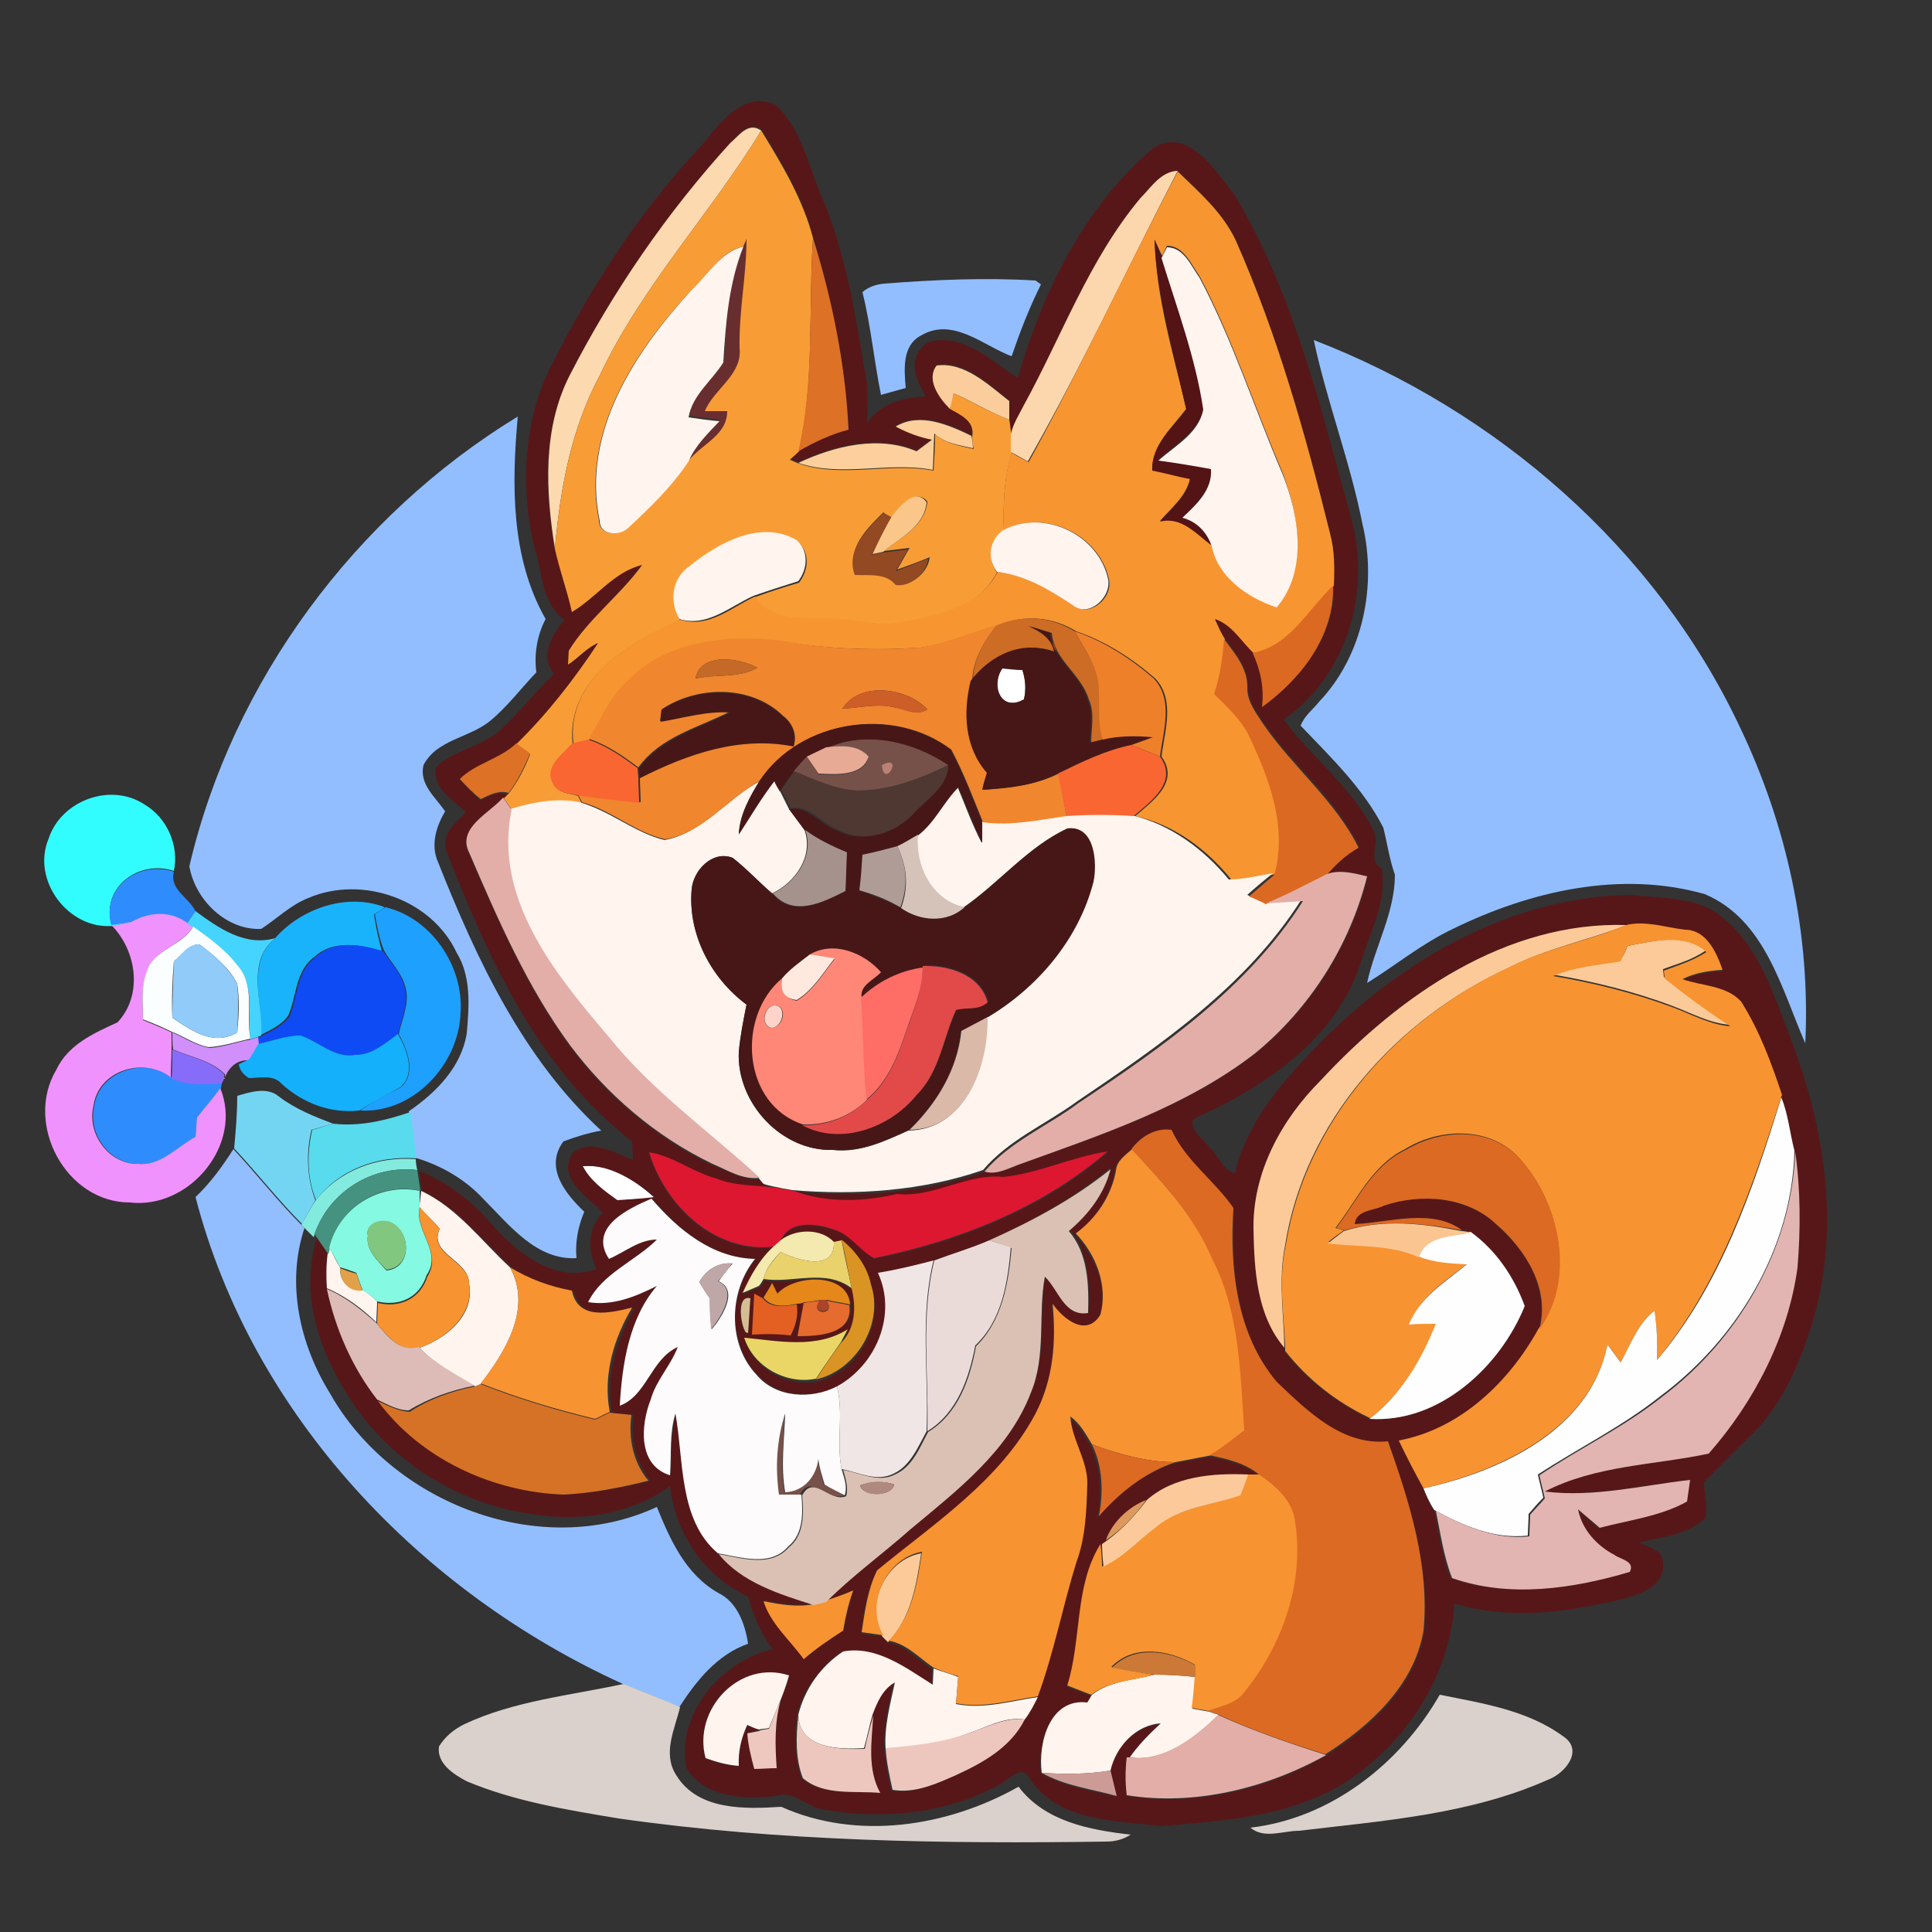 <?xml version="1.0" encoding="utf-8"?>
<!-- Generator: Adobe Illustrator 26.0.3, SVG Export Plug-In . SVG Version: 6.00 Build 0)  -->
<svg version="1.1" id="Layer_1" xmlns="http://www.w3.org/2000/svg" xmlns:xlink="http://www.w3.org/1999/xlink" x="0px" y="0px"
	 viewBox="0 0 250 250" style="enable-background:new 0 0 250 250;" xml:space="preserve">
<rect x="0" y="0" width="250" height="250" fill="#333333" stroke="none"/>
<style type="text/css">
	.st0{fill:#FFFFFF;}
	.st1{fill:#571718;}
	.st2{fill:#FCD9AF;}
	.st3{fill:#F89D36;}
	.st4{fill:#FCD7AD;}
	.st5{fill:#F79531;}
	.st6{fill:#682E2F;}
	.st7{fill:#DD7126;}
	.st8{fill:#541315;}
	.st9{fill:#FFF4EE;}
	.st10{fill:#92BEFF;}
	.st11{fill:#FCCD9C;}
	.st12{fill:#FDCF9C;}
	.st13{fill:#FAC68A;}
	.st14{fill:#934922;}
	.st15{fill:#DB6922;}
	.st16{fill:#CD6C24;}
	.st17{fill:#F0862D;}
	.st18{fill:#471717;}
	.st19{fill:#EF802A;}
	.st20{fill:#C46927;}
	.st21{fill:#CD5E28;}
	.st22{fill:#F96632;}
	.st23{fill:#765149;}
	.st24{fill:#E7AA94;}
	.st25{fill:#FA6631;}
	.st26{fill:#BA8174;}
	.st27{fill:#4F3832;}
	.st28{fill:#32FDFE;}
	.st29{fill:#E3AEA8;}
	.st30{fill:#A5928C;}
	.st31{fill:#D5C3B9;}
	.st32{fill:#AF9C96;}
	.st33{fill:#2F8CFD;}
	.st34{fill:#19B3FC;}
	.st35{fill:#F092FE;}
	.st36{fill:#45D4FE;}
	.st37{fill:#1EA0FE;}
	.st38{fill:#FAFEFE;}
	.st39{fill:#FCCA99;}
	.st40{fill:#F79331;}
	.st41{fill:#90CBF9;}
	.st42{fill:#0F4BF4;}
	.st43{fill:#FE8777;}
	.st44{fill:#FFE9DE;}
	.st45{fill:#E24A49;}
	.st46{fill:#FE6D66;}
	.st47{fill:#FED4CA;}
	.st48{fill:#DAB9A8;}
	.st49{fill:#D08FFB;}
	.st50{fill:#14B0FB;}
	.st51{fill:#876CF9;}
	.st52{fill:#74D5F3;}
	.st53{fill:#FEFEFE;}
	.st54{fill:#58DBEC;}
	.st55{fill:#DC6A23;}
	.st56{fill:#DD1730;}
	.st57{fill:#E2B5B2;}
	.st58{fill:#83EBDE;}
	.st59{fill:#44927F;}
	.st60{fill:#DBC1B4;}
	.st61{fill:#85F9E1;}
	.st62{fill:#FDFBFC;}
	.st63{fill:#81C780;}
	.st64{fill:#FAC591;}
	.st65{fill:#F4E9AE;}
	.st66{fill:#E9D26C;}
	.st67{fill:#DA9423;}
	.st68{fill:#EADBD9;}
	.st69{fill:#F1E6E6;}
	.st70{fill:#E1A149;}
	.st71{fill:#BFA7A8;}
	.st72{fill:#E58719;}
	.st73{fill:#DDBCB7;}
	.st74{fill:#D4BF94;}
	.st75{fill:#E36022;}
	.st76{fill:#E56B2F;}
	.st77{fill:#AB4428;}
	.st78{fill:#EAD666;}
	.st79{fill:#D67226;}
	.st80{fill:#FCCA9A;}
	.st81{fill:#AF887F;}
	.st82{fill:#DD985D;}
	.st83{fill:#CC7937;}
	.st84{fill:#DAD1CC;}
	.st85{fill:#EEC8BF;}
	.st86{fill:#EDC7BE;}
	.st87{fill:#CD9B96;}
</style>
<g id="_x23_ffffffff">
	<path class="st0" d="M129.7,86.5c0.9,0.1,1.7,0.2,2.6,0.2c0.4,1.2,0.5,2.5,0.2,3.8C129.5,92.2,128.1,88.7,129.7,86.5z"/>
	<path class="st0" d="M75.4,150.9c3.5-0.4,6.8,1.8,9.3,4.1c-1.6,0.1-3.2,0.2-4.8,0.4C78.2,154.1,76.4,152.9,75.4,150.9z"/>
</g>
<g id="_x23_571718ff">
	<path class="st1" d="M90.8,18.8c2.3-2.8,5.4-7.2,9.6-5.2c3.2,3,4.1,7.4,5.7,11.3c3.2,7.3,4.5,15.2,5.8,23c0.5,2.3,0.4,4.6,0.3,6.9
		c1.6-2.6,4.7-3.4,7.6-3.5c-1.1-1.8-2.3-4.4-0.6-6.2c0.8-1.2,2.6-1.2,3.9-1c3.3,0.6,5.8,3,8.6,4.8c3.2-11.1,8.6-22.2,17.6-29.8
		c4.6-2.7,8,3.1,10.5,6.2c7.6,12.7,11.1,27.4,15,41.6c2.7,9.4-0.4,20.5-8.7,26.2c3.6,4.9,8.8,8.7,11.6,14.3c1,1.7-0.9,3.9,1.1,5
		c0.7,4.1-1.4,8-2.6,11.8c-3.1,10.2-12.6,16.5-21.8,20.6c-0.5,1.6,1.4,2.5,2.1,3.7c1.2,1,1.7,2.9,3.3,3.3c0.9-3.9,3-7.5,5.4-10.6
		c11.2-13.8,27.4-25.1,45.8-25.4c4.1,0.5,8.8,0.1,12.1,3.1c4.6,3.8,6.4,9.8,8.5,15.2c4.4,11.4,6.5,24.1,3.2,36.1
		c-1.7,5.8-4.1,11.7-8.6,15.9c-2,1.9-3.8,3.8-5.7,5.7c0,1.6,0.6,3.2,0.1,4.7c-2.3,2.1-5.6,2.4-8.5,3.1c1.2,0.6,3,0.9,3.1,2.6
		c0.3,2.8-2.6,4-4.8,4.6c-7.2,1.8-15,2.9-22.2,0.7c-0.6,9.5-6.4,18.3-14.4,23.3c-7,4.3-15.5,4.8-23.5,5.5
		c-5.9-0.7-13.5-0.6-17.1-6.2c-1-2-2.8,0.4-4,0.9c-7,3.8-15.2,4.5-23,3.1c-2-0.5-3.7-2.5-5.9-1.7c-4,0.5-9.3,0.2-11.5-3.7
		c-1.3-7,4.6-13.8,11.2-15.3c-1.6-2-2.5-4.4-3.2-6.8c-5.7-2.6-9.4-8.2-10.1-14.3c-5,3.6-11.4,4.6-17.3,3.7
		c-10.1-1.2-19.6-7.2-24.8-16.1c-3.6-5.8-5.7-13-3.6-19.7l0.1-0.4c0.4,0.6,1.3,1.9,1.7,2.5c-0.2,1.5-0.2,3.1-0.1,4.6
		c1,5.2,3.3,10.2,6.5,14.4c5.6,7.5,14.9,11.8,24.1,12.1c3.7-0.2,7.3-0.9,10.9-1.8c-2-2.4-2.6-5.4-2.2-8.5c-0.7-0.1-2.1-0.2-2.8-0.3
		c-0.9-4.7,0.6-9.5,2.9-13.5c-2.8,0.6-7,1.7-7.8-2.2c-2.8-0.5-5.6-1.5-8-3c-3.7-3.4-6.9-7.6-11.5-9.9l-0.2,1.8l0-1.8
		c-0.1-0.7-0.3-2-0.4-2.7c3.8,1.5,7,4,9.6,7.1c3.3,3.7,8.2,7.5,13.4,5.6c-1.2-2.4-1.2-5.3,0.8-7.3c-2-2-6-4.5-3.9-7.7
		c2.3-1.9,5.4-0.1,7.8,0.9c0-0.6-0.1-1.8-0.1-2.4c-12.1-9.3-18.6-23.6-24-37.5c-0.8-2.2,1.1-3.7,2.5-5.1c-1.7-1.6-4.4-3.1-3.9-5.8
		c2.3-2.3,5.8-2.6,8.2-4.7c2.5-2.3,4.6-5,7.1-7.4c-2-2.3-0.2-5.1,1.3-7c-3.1-2.3-2.8-6.6-4-9.9c-1.7-7.9-1.2-16.5,2.7-23.7
		C76.8,36.5,83.1,27,90.8,18.8 M94.5,18.5c-8.2,9.1-15.2,19.2-20.8,30.1c-3.5,7-3.2,15-1.9,22.4c0.6,2.8,1.6,5.4,2.2,8.2
		c3.1-1.9,5.4-5.2,9.1-6.1c-2.9,3.9-6.9,6.9-9.5,11.1l-0.1,1.8c1.4-0.8,2.4-2.2,3.9-2.8c-3.1,4.7-6.6,9.2-10.6,13.1
		c-2.1,2-5.3,2.6-7.3,4.6c0.9,0.9,1.8,1.8,2.6,2.7c1.1-0.6,2.3-1.2,3.6-0.8l-0.6,0.6c-1.7,2-6.1,3.9-4.4,7.1
		c3.7,8.6,7.5,17.4,13.1,25c4.8,6.4,11.1,11.8,18.4,15.3c2,0.7,3.9,2,6.1,1.8c0.2,0.2,0.6,0.7,0.7,0.9c0.5,0.1,1.6,0.3,2.1,0.5
		c-2.8-0.5-5.8-0.1-8.4-1.3c-3-0.8-5.6-2.8-8.7-3.4c2.1,6.9,8.6,13.1,16.3,12.1c-1.9,1.6-3.1,3.8-4.1,6.1c0.5-0.2,1.6-0.7,2.1-0.9
		c0.2-0.2,0.5-0.6,0.6-0.9c3.8,0.6,8-1.4,11.4,1.2c0.6,2.5,0.5,5.2-1.4,7.1l0.9-1.7c-4,2.6-8.9,1.5-13.4,1.1
		c1.2,3.8,5.5,6.1,9.3,5.4c5.2-1.2,8.7-7.2,7.1-12.3c-0.5-2.3-2-4.2-3.8-5.8l-1,0.2c-1.8-1.8-5-1.7-6.9-0.2c1.1-2.8,4.6-2.3,6.9-1.5
		c2.2,0.6,3.4,2.7,5.2,3.7c10.9-2.2,21.7-6.4,30.2-13.8c-4.6,0.8-8.8,2.9-13.5,3.3c-4.7-0.5-8.9,2.6-13.7,2.2
		c-4.4,1.1-9,1.2-13.4-0.4c8.2,0.8,16.9,0.2,24.7-2.6c1.7,0.5,3.2-0.5,4.7-1c10.5-3.8,21.4-7.4,30.3-14.3c7.1-5.8,12.3-14,14.5-22.9
		c-1.7-0.4-3.4-0.9-5.2-0.3c1.1-1.4,2.5-2.6,4.1-3.5c-3-6.2-8.5-10.5-12.4-16.1c-0.9-1.4-2-2.8-2-4.5c0.1-2.5-1.6-4.5-3-6.4
		c-0.5-0.8-0.9-1.7-1.3-2.6c2.2,0.7,3.4,2.9,5,4.4c1,2.2,1.5,4.5,1.2,7c5-3.6,9.4-9.2,9.2-15.7c0.1-2.3,0.1-4.6-0.5-6.8
		c-3.2-12.9-6.8-25.7-12.2-37.9c-1.7-3.5-4.7-6.2-7.5-8.9c-2.2,0.1-3.4,2.1-4.8,3.5c-6.7,8-10.2,17.9-15,26.9
		c-0.6,1.2-1.4,2.4-1.7,3.8c-0.1-0.5-0.2-1.6-0.3-2.1c0-0.6,0-1.8,0-2.4c-2.7-2.1-5.7-5.1-9.4-4.6c-1.4,1.8,0.3,4.2,1.6,5.5
		c1.4,0.8,3.2,1.5,2.9,3.6c-2.9-1.4-6.7-3.1-9.8-1.2c1.5,0.8,3,1.4,4.7,1.7c-0.7,0.5-1.3,1-2,1.5c-4.9-2.1-10.6-0.7-15.3,1.5
		c-0.3-0.1-0.9-0.4-1.2-0.5c0.3-0.3,0.9-0.8,1.2-1.1c2-1.2,4.2-2.2,6.5-2.8c-0.5-8.4-2.2-16.8-4.6-24.8c-1.3-5-4-9.6-6.7-13.9
		C96.8,15.6,95.6,17.5,94.5,18.5 M170.9,139.8c-5.1,5.1-8.8,11.9-8.7,19.2c0.1,5.3,0.4,11.2,4,15.4l0,0.5c2.9,3.7,6.8,6.7,11,8.7
		c9,0.6,16.9-6.7,20.1-14.6c-1.4-3.8-3.7-7.2-7-9.6c-0.3-0.1-0.9-0.2-1.2-0.2c-3.8-2.9-9.4-1-13.9-0.8c0.2-1.9,2.5-1.7,3.8-2.4
		c4.8-1.6,10.7-1.2,14.5,2.4c3.9,3.3,7,8.3,5.6,13.6c-3.8,6.9-10.1,13-18.1,14.5c1,2.1,2.1,4.1,3.2,6.2c0.3,1,0.8,1.9,1.4,2.8
		c0.6,2.9,1,5.9,2.1,8.7c7.5,2.6,15.6,1.4,23-0.8c0.7-1.4-1.1-1.6-2-2.2c-2.3-1.2-4.2-3.3-4.7-5.9c1,0.8,1.9,1.6,2.8,2.4
		c3.8-1,7.8-1.5,11.3-3.4c0.1-0.7,0.3-2.1,0.4-2.8c-6.2,0.7-12.5,2.3-18.8,1.5c6.6-3.4,14.1-3.4,21.2-4.9c6-6.7,10.3-15.1,11.5-24.1
		c0.4-5,0.5-10.1-0.3-15c-0.6-2.3-0.8-4.7-1.7-6.9l0.1-0.2c-1.4-4.2-2.9-8.4-5.3-12.1c-1.9-2.2-5.1-2-7.6-2.9
		c1.6-0.8,3.4-1.1,5.2-1.2c-0.7-2.3-2.1-5.2-4.9-5.2c-2.5-0.3-5.1-1.2-7.6-0.6C194.8,119.2,181.1,128.8,170.9,139.8 M146.4,148.7
		c-0.9,0.8-2,1.5-2.1,2.8c-0.6,3.3-2.5,6.2-5.2,8.3c2.6,2.8,4.3,6.7,3.2,10.5c-1.8,2.9-4.8,0.5-6.2-1.4c0.5,4.8,0.2,9.9-2.2,14.2
		c-4.6,8.7-13.1,14.2-20.5,20.3c-1.3,2.4-1.6,5.3-2,8c0.7,0.1,2.1,0.3,2.8,0.4l0.6,0.7c2.4,0.4,3.9,2.3,5.8,3.5l-0.1,2.1
		c-3.4-2.2-7.2-5-11.6-4.3c-2.9,1.9-5,4.9-5.8,8.2c-0.3,2.7-0.3,5.6,0.6,8.1c2.7,2.3,6.6,1.6,9.9,1.8c-1.7-3-1.1-6.6-0.9-10
		c0.6-1.6,1.3-3.4,2.9-4.2c-0.6,2.8-1.3,5.7-1.2,8.6c0.2,1.8,0.5,3.6,0.9,5.4c2.9,0.5,5.6-0.8,8.2-1.9c3.5-1.6,7.1-3.6,8.9-7.2
		c0.6-0.9,1.1-2,1.7-2.9c2.2-5.6,3.2-11.6,5-17.4c1.2-3.3,1.3-6.8,1.4-10.2c0-3-2-5.6-2.2-8.6c1.3,0.8,2,2.2,2.8,3.6
		c1.4,2.9,1.5,6.2,0.9,9.3c2.7-3.1,5.9-5.7,9.9-7c1.6-0.3,3.1-0.6,4.7-0.9c2.2,0.5,4.6,1,6.4,2.5c-0.4,0-1.2,0-1.6,0
		c-4.5-0.2-9.6,0.2-13.1,3.3c-2.3,0.9-4.4,2.8-5.2,5.2l-0.7,0.5c-3.4,5.5-2.4,12.3-4.3,18.3c0.8,0.3,2.4,0.9,3.1,1.2l-0.6,0.9
		c-4.9-0.6-6.4,5.3-5.9,9.1c3,1.7,6.4,2.2,9.7,3c-0.2-0.8-0.6-2.5-0.8-3.3c0.7-3.1,3.2-5.8,6.5-6.1c-1.5,1.3-2.9,2.7-4,4.4l-0.3,0
		c-0.2,1.6-0.2,3.2,0,4.9c8.8,1.4,18.1-0.8,25.8-5.2c5.8-3.7,11.5-8.9,12.7-16c0.8-8.4-1.9-16.7-4.6-24.5c-6,0.5-10.5-3.9-14.4-7.7
		c-5.2-6.2-6.1-14.7-5.6-22.5c-2.4-3.6-6.2-6.1-8-10.1C149.5,145.8,147.6,147,146.4,148.7 M75.4,150.9c1,1.9,2.8,3.2,4.5,4.4
		c1.6-0.1,3.2-0.2,4.8-0.4C82.2,152.8,78.9,150.6,75.4,150.9 M128,160.5c-2.3,1-4.7,1.7-7.1,2.6c-2.4,0.6-4.8,1.2-7.2,1.6
		c2.4,5.4-0.3,11.9-5.3,14.7c-3.3,1.7-7.8,1.4-10.4-1.5c-3.8-4-3.7-10.8-0.2-15c-5.5-0.1-10-3.8-13.4-7.8c-3,1.3-8.1,3.8-5.5,7.8
		c2-0.9,3.9-2.5,6.2-2.6c-2.8,2.8-7.1,4.4-8.9,8.1c3.1,0.5,6.1-0.7,8.9-2.1c-3.7,4.1-4.5,10.1-4.8,15.5c3.5-1.3,3.9-6,7.5-7.6
		c-0.9,2.4-2.8,4.3-3.5,6.8c-1.3,3.3-1.7,8.5,2.5,9.8c0.2-2.7-0.1-5.4,0.7-8c1.1,6,0.4,13.7,5.5,18.1c3,3.7,7.9,5.2,12.3,6.6
		c-2.1,0.4-4.3,0-6.4-0.4c0.9,3,3.4,5.1,5.2,7.5c1.6-1.3,3.3-2.5,5.1-3.7c0.3-1.8,0.7-3.5,1.3-5.2c-1.2,0.5-2.3,1-3.5,1.3
		c3.4-3.4,7.3-6.2,10.9-9.4c6-5,12.8-10.1,15.6-17.7c2-4.7,0.9-10,1.8-15c1.8,1.7,2.5,5.2,5.6,4.7c0.1-3.6,0-7.7-2.5-10.6
		c2.4-2.1,4.6-4.8,5.4-8C138.9,155.1,133.5,158,128,160.5 M100.6,167.4l-0.7-1.3c-0.3,0.5-0.8,1.4-1.1,1.9l-1.1-0.6
		c-0.1,1.7-0.2,3.4-0.3,5.2c1.7-0.1,3.4,0,5,0.1c0.7-1.3,0.9-2.6,0.8-4c0.2-0.1,0.6-0.2,0.9-0.2c-0.2,1.1-0.5,3.2-0.7,4.3
		c2.7,0,7.2-0.3,6.7-4C109.6,164.6,102.8,164.9,100.6,167.4 M96.5,172.4l0.2,0.1c0.1-1.1,0.2-3.4,0.3-4.5
		C95.3,167.6,95.8,171.4,96.5,172.4 M91.3,227.5c1.4,0.5,2.8,0.9,4.3,1.1c-0.1-1.8,0.3-3.6,1.1-5.3c0.4,0.1,1.1,0.4,1.5,0.6
		l-1.5,0.3c0.1,1.6,0.5,3.1,0.9,4.6c1-0.1,1.9-0.1,2.9-0.1c-0.2-2.9-0.3-5.9,0.5-8.7c0.4-1.1,0.8-2.1,1.1-3.2
		C95.7,214.7,89.5,221.2,91.3,227.5z"/>
</g>
<g id="_x23_fcd9afff">
	<path class="st2" d="M94.5,18.5c1.1-0.9,2.3-2.8,4-1.6C91.9,27.7,83,37.1,77.6,48.6c-3.7,6.9-5.1,14.6-5.8,22.4
		c-1.2-7.5-1.6-15.5,1.9-22.4C79.3,37.7,86.3,27.5,94.5,18.5z"/>
</g>
<g id="_x23_f89d36ff">
	<path class="st3" d="M98.5,16.9c2.7,4.4,5.4,8.9,6.7,13.9c-0.6,9.2,0.2,18.5-1.8,27.6c-0.3,0.3-0.9,0.8-1.2,1.1
		c0.3,0.1,0.9,0.4,1.2,0.5c5.6,1.9,11.6-0.2,17.4,0.9c0.1-1.6,0.2-3.1,0.2-4.7c1.4,1.2,3.2,1.5,5,1.9c-0.1-0.4-0.2-1.2-0.2-1.6
		c0.4-2-1.5-2.8-2.9-3.6c0.1-0.5,0.4-1.5,0.5-2c2.5,1.1,4.7,2.5,7.2,3.4c0.1,0.5,0.2,1.6,0.3,2.1c0,0.6,0,1.7,0,2.3
		c-1,3.2-1.1,6.6-1,10c-1.8,1.3-2.1,3.6-0.9,5.4c-2.4,4.6-7.8,5.7-12.5,6.5c-3.1,0.6-6.2-0.6-9.4-0.5c-3.3-0.1-7.5,0.4-9.5-2.8
		c1.9-0.7,3.8-1.3,5.8-1.9c1.2-1.6,1.5-3.8-0.2-5.3c-4.6-2.7-10.1,0.3-13.8,3.3c-2.4,1.5-2.7,4.6-1.4,6.9c-6.6,2.7-14.8,7.8-13.9,16
		c-1.2,1.4-3.6,3-2.4,5.1c0.5,1.3,2,1.2,3.1,1.6l0.5,1c-3.1-0.6-6.1,0-9,0.9c-0.3-0.4-0.8-1.2-1.1-1.6l0.6-0.6
		c1.2-1.5,2.1-3.3,2.8-5.1c-0.5-0.3-1.4-1-1.8-1.3c4-3.9,7.5-8.4,10.6-13.1c-1.5,0.6-2.6,2-3.9,2.8l0.1-1.8
		c2.6-4.2,6.6-7.1,9.5-11.1c-3.7,0.9-5.9,4.2-9.1,6.1c-0.6-2.8-1.6-5.4-2.2-8.2c0.7-7.7,2.1-15.5,5.8-22.4
		C83,37.1,91.9,27.7,98.5,16.9 M96.2,31.9c-3,0.6-4.5,3.7-6.7,5.6c-7.4,8-14.3,18.4-12,29.8c0,2,2.6,2.1,3.7,0.9
		c2.8-2.6,5.7-5.4,7.8-8.6c1.7-2.1,4.9-3.2,4.9-6.3c-0.7,0-2.2,0-2.9,0c1.2-2.9,4.9-4.7,4.5-8.2c-0.1-4.7,0.9-9.4,0.9-14.1
		C96.5,31.2,96.3,31.7,96.2,31.9 M115.3,66.9c-0.2-0.1-0.8-0.4-1-0.6c-2,2-4.9,4.7-3.5,7.9c1.9,0.1,3.9-0.3,5.3,1.3
		c1.9,0.3,4-1.4,4.2-3.4c-1.4,0.6-2.8,1.1-4.2,1.6c0.4-0.7,1.2-2.1,1.6-2.8c-0.8,0.1-2.5,0.3-3.3,0.4c2.2-1.8,5.3-3.2,5.6-6.4
		C118.4,63,116.4,65.8,115.3,66.9z"/>
</g>
<g id="_x23_fcd7adff">
	<path class="st4" d="M147.6,25.6c1.4-1.4,2.6-3.4,4.8-3.5c-6.5,12.5-12.4,25.3-19.4,37.6c-0.6-0.3-1.6-0.9-2.2-1.2
		c0-0.6,0-1.7,0-2.3c0.3-1.4,1.1-2.6,1.7-3.8C137.4,43.5,140.9,33.6,147.6,25.6z"/>
</g>
<g id="_x23_f79531ff">
	<path class="st5" d="M152.4,22.2c2.8,2.7,5.8,5.3,7.5,8.9c5.4,12.2,9,25,12.2,37.9c0.6,2.2,0.6,4.5,0.5,6.8
		c-3.3,3.1-5.6,7.8-10.4,8.7c-1.6-1.5-2.8-3.7-5-4.4c0.4,0.9,0.8,1.8,1.3,2.6c-0.2,2.4-0.5,4.7-1.2,7c1.7,1.7,3.5,3.4,4.6,5.6
		c2.6,5.5,4.9,11.7,3.2,17.8c-1.9,0.4-3.8,0.9-5.7,0.8c-3.2-4-7.5-7.2-12.5-8.3c2.2-1.9,5.8-4.4,3.4-7.7c0.4-3.3,1.8-7.3-0.8-10.1
		c-3-2.6-6.4-4.8-10.2-6.1c-3.1-1.9-6.7-2.2-10.1-0.8c-3.3,0.9-6.6,2.4-10,2.9c-6,0.4-12.1,0.2-18-0.8c-6.8-0.8-14.8-0.2-19.8,5.1
		c-2.3,2.1-3.5,5-5.1,7.6c-0.5,0.1-1.6,0.4-2.1,0.5c-1-8.2,7.3-13.3,13.9-16c3.7,1.1,6.5-1.6,9.6-3c2.1,3.2,6.2,2.7,9.5,2.8
		c3.1-0.1,6.2,1.2,9.4,0.5c4.6-0.9,10.1-1.9,12.5-6.5c3.7,0.4,6.8,2.3,9.8,4.3c2.1,1.7,5.1-0.9,4.6-3.3c-1.2-5.8-8.3-9.2-13.6-6.4
		c-0.1-3.4,0-6.8,1-10c0.5,0.3,1.6,0.9,2.2,1.2C139.9,47.5,145.8,34.7,152.4,22.2 M149.4,31c0.2,7.5,2.4,14.7,4.1,21.9
		c-1.8,2.4-4.5,4.7-4.4,7.9c1.7,0.3,3.3,0.7,4.9,1.1c-0.5,2.3-2.4,3.8-3.9,5.5c2.7-0.7,4.7,1.7,6.7,3.1c0.8,4.1,4.7,6.7,8.4,7.9
		c4.1-4.8,2.8-11.9,0.7-17.4c-3.6-8.4-6.4-17.2-10.7-25.3c-1.1-1.5-2-3.9-4.2-3.9l-0.6,1.3C150.1,32.6,149.8,31.8,149.4,31z"/>
</g>
<g id="_x23_682e2fff">
	<path class="st6" d="M96.2,31.9c0.1-0.2,0.3-0.7,0.4-1c0,4.7-1,9.4-0.9,14.1c0.4,3.5-3.3,5.3-4.5,8.2c0.7,0,2.2,0,2.9,0
		c0,3.1-3.2,4.2-4.9,6.3c0.9-2,2.4-3.6,4-5.2c-1.3-0.1-2.7-0.3-4-0.5c0.5-2.9,3-4.7,4.5-7.1C93.9,41.8,94.3,36.7,96.2,31.9z"/>
</g>
<g id="_x23_dd7126ff">
	<path class="st7" d="M105.2,30.8c2.5,8,4.2,16.4,4.6,24.8c-2.3,0.6-4.4,1.6-6.5,2.8C105.4,49.3,104.6,40,105.2,30.8z"/>
	<path class="st7" d="M59.5,100.8c2-2,5.2-2.6,7.3-4.6c0.4,0.3,1.4,1,1.8,1.3c-0.8,1.8-1.6,3.6-2.8,5.1c-1.3-0.4-2.5,0.3-3.6,0.8
		C61.2,102.6,60.3,101.7,59.5,100.8z"/>
</g>
<g id="_x23_541315ff">
	<path class="st8" d="M149.4,31c0.3,0.8,0.6,1.5,0.9,2.3c2,6.5,4.5,12.9,5.4,19.6c-0.6,3-3.7,4.6-5.8,6.6c2.3,0.3,4.5,0.7,6.8,1.1
		c0.2,2.7-1.9,4.6-3.7,6.3c1.9,0.5,3.2,1.9,3.8,3.7c-2-1.5-3.9-3.8-6.7-3.1c1.5-1.7,3.5-3.2,3.9-5.5c-1.6-0.3-3.3-0.8-4.9-1.1
		c-0.1-3.3,2.6-5.5,4.4-7.9C151.9,45.7,149.7,38.5,149.4,31z"/>
</g>
<g id="_x23_fff4eeff">
	<path class="st9" d="M89.5,37.5c2.1-1.9,3.7-4.9,6.7-5.6c-1.9,4.8-2.3,9.9-2.6,15c-1.5,2.4-4,4.2-4.5,7.1c1.3,0.2,2.7,0.4,4,0.5
		c-1.5,1.6-3.1,3.1-4,5.2c-2.1,3.2-5,6-7.8,8.6c-1.1,1.1-3.7,1-3.7-0.9C75.2,55.9,82.2,45.5,89.5,37.5z"/>
	<path class="st9" d="M151,32c2.2,0,3.1,2.4,4.2,3.9c4.3,8.1,7.1,16.9,10.7,25.3c2.2,5.4,3.4,12.6-0.7,17.4
		c-3.7-1.2-7.6-3.9-8.4-7.9c-0.6-1.8-1.9-3.2-3.8-3.7c1.8-1.7,3.9-3.6,3.7-6.3c-2.2-0.4-4.5-0.8-6.8-1.1c2.1-1.9,5.2-3.5,5.8-6.6
		c-1-6.7-3.4-13.1-5.4-19.6L151,32z"/>
	<path class="st9" d="M129.8,68.6c5.3-2.8,12.4,0.6,13.6,6.4c0.4,2.3-2.5,5-4.6,3.3c-3-2-6.2-3.9-9.8-4.3
		C127.7,72.2,128,69.9,129.8,68.6z"/>
	<path class="st9" d="M89.3,73.2c3.7-3,9.2-6,13.8-3.3c1.6,1.5,1.4,3.7,0.2,5.3c-1.9,0.6-3.8,1.2-5.8,1.9c-3.1,1.4-6,4.1-9.6,3
		C86.6,77.8,86.9,74.8,89.3,73.2z"/>
	<path class="st9" d="M86,108.7c4.9-0.9,8.1-5.4,12.3-7.6c-1.3,2.1-2.6,4.3-2.7,6.8c1.5-2.3,2.9-4.7,4.6-6.9c0.2,0.3,0.6,1,0.7,1.3
		c0.4,0.8,0.8,1.6,1.2,2.4c0.5,0.7,1.5,2,2,2.7c1.2,3.4-1.2,6.8-4.2,8.2c-1.8-1.5-3.3-3.2-5.1-4.6c-2.6-1-5.1,1.6-5.3,4.1
		c-0.5,5.8,2.5,11.4,7.1,14.9c-0.4,2-0.8,4-1,6.1c-0.3,6.6,5.5,12.9,12.2,12.7c3.5,0.4,6.6-1.1,9.7-2.5c7.5-0.1,10.2-8.4,10.1-14.6
		c6.5-3.8,11.9-10.2,13.8-17.6c0.5-2.4,0.2-7.3-3.3-6.9c-5.1,2.4-8.8,7-13.4,10.2c-4.2-0.9-6.4-5.4-6-9.4c2.2-1.7,3.3-4.2,5.2-6.2
		c1,2.4,1.9,4.9,3.1,7.2c0-0.7,0-2,0-2.7c3.7,0.5,7.3-0.3,10.8-0.8c2.9-0.2,5.8-0.2,8.7,0c5,1.2,9.3,4.4,12.5,8.3
		c1.9,0,3.8-0.5,5.7-0.8c-1.1,0.9-2.2,1.8-3.3,2.8c0.6,0.3,1.6,0.8,2.2,1c1.6-0.1,3.2-0.2,4.8-0.4c-7.1,11.2-18.2,18.8-29,26.1
		c-4.1,3-8.9,5-12.2,8.9c-7.8,2.7-16.4,3.3-24.7,2.6c-0.4-0.1-1.2-0.2-1.6-0.3c-0.5-0.1-1.5-0.3-2.1-0.5c-0.2-0.2-0.6-0.7-0.7-0.9
		c-6.6-6-13.9-11.2-19.5-18.2c-6.9-8.1-15-17.9-12.6-29.4c2.9-0.9,6-1.5,9-0.9C79.1,105,82.2,107.8,86,108.7z"/>
	<path class="st9" d="M54.3,155.9l0.2-1.8c4.7,2.2,7.8,6.5,11.5,9.9c2.9,5.3-0.6,10.9-3.8,15.1c-0.2,0.1-0.5,0.2-0.7,0.3
		c-2.5-1.5-5.2-2.8-7.2-5c3.4-1.2,7.2-4.2,6.4-8.3c0-3.1-5.3-3.8-3.8-7.1c-0.8-1-1.8-1.8-2.6-2.8L54.3,155.9z"/>
	<path class="st9" d="M42.4,162.2l0.2-0.8c0.4,0.7,1,2,1.4,2.6c-0.1,1.7,1.1,3.1,2.9,2.9c0.7,0.4,1.3,0.9,1.9,1.5
		c0,0.7-0.1,2.1-0.1,2.7c-1.9-1.8-4-3.4-6.4-4.4C42.2,165.3,42.2,163.7,42.4,162.2z"/>
	<path class="st9" d="M103.3,221.9c0.8-3.3,2.9-6.3,5.8-8.2c4.3-0.8,8.1,2.1,11.6,4.3l0.1-2.1c1.1,0.4,2.2,0.7,3.2,1.1
		c-0.1,0.9-0.2,2.6-0.3,3.5c3.6,0.7,7.1-0.4,10.6-0.9c-0.5,1-1,2-1.7,2.9c-2.6-0.4-4.9,1-7.3,1.8c-3.4,1.3-7.1,1.7-10.7,2
		c-0.2-2.9,0.6-5.8,1.2-8.6c-1.6,0.9-2.3,2.6-2.9,4.2c-0.4,1.4-0.7,2.9-1.1,4.3C108.6,226.4,103.4,226.3,103.3,221.9z"/>
	<path class="st9" d="M91.3,227.5c-1.7-6.3,4.4-12.8,10.8-10.7c-0.3,1.1-0.7,2.2-1.1,3.2c-0.5,1.2-1,2.4-1.5,3.6
		c-0.3,0.1-1,0.1-1.3,0.2c-0.4-0.1-1.1-0.4-1.5-0.6c-0.8,1.7-1.2,3.5-1.1,5.3C94.1,228.4,92.7,228,91.3,227.5z"/>
	<path class="st9" d="M141.3,219.3c2.3-1.8,5.4-1.9,8.1-2.6c1.8,0,3.5,0.1,5.3,0.3c-0.1,1.4-0.2,2.7-0.4,4.1
		c0.6,0.1,1.7,0.3,2.2,0.4l1.2,0.4c-3,2.9-7.1,6.2-11.5,5.5c1.1-1.6,2.5-3,4-4.4c-3.2,0.2-5.8,3-6.5,6.1c-2.9,0.5-5.9,0.5-8.9,0.3
		c-0.5-3.8,1-9.7,5.9-9.1L141.3,219.3z"/>
</g>
<g id="_x23_92beffff">
	<path class="st10" d="M114.4,36.7c6.5-0.5,13.1-0.8,19.6-0.4l0.7,0.5c-1.5,3-2.7,6.1-3.8,9.3c-3.7-1.4-7.6-5.1-11.7-2.7
		c-2.5,1.3-2.2,4.4-2,6.8c-1.1,0.3-2.1,0.6-3.2,0.9c-0.9-4.4-1.3-8.9-2.4-13.3C112.4,37.1,113.4,36.8,114.4,36.7z"/>
	<path class="st10" d="M170,44c23.6,9.1,44.2,26.9,55.1,50c6.1,12.7,9.2,26.9,8.5,41c-3.1-7.1-5.2-16-13-19.3
		c-10.9-3.1-22.6-0.4-32.6,4.5c-4,1.9-7.4,4.7-11.1,7c1-4.7,3.6-9.1,3.6-14c-0.7-2-1-4.1-1.5-6.1c-2.6-5.1-6.8-9.1-10.7-13.2
		c0.5-1.3,1.6-2.1,2.4-3.1c5.7-6,7.5-15.1,5.6-23C174.7,59.7,171.7,52,170,44z"/>
	<path class="st10" d="M24.5,112.1c5.6-24,21.5-45.4,42.5-58.2c-0.8,8.8-0.9,18.3,3.6,26.2c-1.1,2.1-1.5,4.5-1.2,6.9
		c-2,2.1-3.8,4.5-6,6.3c-2.7,2.2-6.9,2.4-8.6,5.7c-0.6,2.5,1.6,4.2,2.8,6c-1.2,2-1.9,4.4-0.9,6.6c5,12.6,11,25.4,21.1,34.7
		c-1.7,0.3-3.3,0.8-4.9,1.4c-2.5,3.4,0.3,6.8,2.7,9.1c-0.8,1.9-1.2,4-1,6c-5.2,0.3-8.7-4.3-12-7.6c-2.4-2.6-5.5-4.4-8.9-5.4
		c-0.2-2-0.4-4-0.8-6c3.5-2.4,6.8-5.7,7.5-10.1c0.3-3.5,0.6-7.3-1.3-10.4c-3.2-6.9-12.2-10.1-19.2-7.1c-2.3,0.9-4.1,2.7-6.1,4
		C29.4,120.4,25.3,116.6,24.5,112.1z"/>
	<path class="st10" d="M30.2,148.7c3,3.2,5.7,6.7,8.8,9.8l0.4,0.4c-2.4,7.2-0.6,15.1,3.3,21.4c8,14.2,27.2,21.7,42.3,14.7
		c1.7,4.2,3.7,8.7,7.9,11.1c2.5,1.2,3.5,4,3.9,6.6c-4,1.4-6.7,4.8-8.9,8.2c-2.4-1.1-4.8-2-7.3-3c-26.2-11.9-48-34.8-55.3-63
		C27.2,153.1,28.8,150.9,30.2,148.7z"/>
</g>
<g id="_x23_fccd9cff">
	<path class="st11" d="M121.2,47.3c3.6-0.5,6.7,2.5,9.4,4.6c0,0.6,0,1.8,0,2.4c-2.5-0.9-4.8-2.4-7.2-3.4c-0.1,0.5-0.3,1.5-0.5,2
		C121.5,51.5,119.8,49.1,121.2,47.3z"/>
</g>
<g id="_x23_fdcf9cff">
	<path class="st12" d="M115.9,55.2c3.1-1.9,6.9-0.2,9.8,1.2c0.1,0.4,0.2,1.2,0.2,1.6c-1.7-0.4-3.6-0.6-5-1.9
		c-0.1,1.6-0.1,3.1-0.2,4.7c-5.8-1.1-11.8,1-17.4-0.9c4.7-2.2,10.4-3.6,15.3-1.5c0.7-0.5,1.3-1,2-1.5C119,56.6,117.4,56,115.9,55.2z
		"/>
</g>
<g id="_x23_fac68aff">
	<path class="st13" d="M115.3,66.9c1-1.2,3.1-4,4.6-1.9c-0.3,3.2-3.5,4.6-5.6,6.4l-1.4,0.3C113.6,70.1,114.4,68.5,115.3,66.9z"/>
</g>
<g id="_x23_934922ff">
	<path class="st14" d="M114.3,66.4c0.2,0.1,0.8,0.4,1,0.6c-0.9,1.5-1.7,3.2-2.5,4.8l1.4-0.3c0.8-0.1,2.5-0.3,3.3-0.4
		c-0.4,0.7-1.2,2.1-1.6,2.8c1.4-0.5,2.8-1.1,4.2-1.6c-0.2,1.9-2.3,3.7-4.2,3.4c-1.3-1.6-3.4-1.2-5.3-1.3
		C109.4,71.1,112.3,68.4,114.3,66.4z"/>
</g>
<g id="_x23_db6922ff">
	<path class="st15" d="M162.1,84.5c4.8-0.9,7.1-5.6,10.4-8.7c0.2,6.5-4.2,12.1-9.2,15.7C163.6,89,163.1,86.7,162.1,84.5z"/>
	<path class="st15" d="M158.4,82.7c1.4,1.9,3.1,3.8,3,6.4c0,1.7,1.1,3.1,2,4.5c3.8,5.6,9.4,10,12.4,16.1c-1.6,0.9-2.9,2.1-4.1,3.5
		c-2.6,1.3-5.2,2.7-7.9,3.8c-0.5-0.3-1.6-0.8-2.2-1c1.1-0.9,2.2-1.9,3.3-2.8c1.7-6.1-0.6-12.3-3.2-17.8c-1-2.2-2.9-3.9-4.6-5.6
		C157.9,87.4,158.2,85.1,158.4,82.7z"/>
</g>
<g id="_x23_cd6c24ff">
	<path class="st16" d="M129,80.9c3.4-1.4,7-1.1,10.1,0.8c1.1,2.1,2.5,4.1,3.1,6.4c0.2,2.5-0.2,5.1,0.6,7.6c-0.4,0.1-1.2,0.3-1.6,0.4
		c0-1.9,0.5-3.8-0.3-5.6c-1-3.3-4.5-5.1-4.8-8.6c-1-0.3-2-0.6-2.9-0.9c1.6,0.7,3.1,1.6,3.5,3.4c-4.1-1.6-8.3,0.4-10.8,3.7
		C125.9,85.4,127.3,83,129,80.9z"/>
</g>
<g id="_x23_f0862dff">
	<path class="st17" d="M119,83.8c3.4-0.5,6.7-2,10-2.9c-1.7,2.1-3.1,4.5-3.2,7.2c-1,4.1-0.8,8.6,2.1,11.9c-0.1,0.6-0.4,1.6-0.6,2.2
		c3.3-0.3,6.7-0.6,9.7-2.1c0.3,1.8,0.7,3.7,1,5.5c-3.6,0.5-7.2,1.3-10.8,0.8c-1.3-3.2-2.5-6.4-4.1-9.4c-7.5-5.7-19.4-3.9-24.7,4
		c-4.2,2.3-7.4,6.8-12.3,7.6c-3.8-0.8-6.9-3.7-10.8-4.8l-0.5-1c2.7,0.4,5.4,0.7,8.1,1c0-0.8-0.1-2.4-0.1-3.2
		c6.1-3.1,12.9-5.6,19.9-4.1c0.5-1.5-0.2-3-1.4-3.9c-4.1-4-11.1-3.9-15.7-0.8l-0.2,1.5c3-0.5,6-1.4,9-1.2c-4.1,2.1-8.9,3.2-11.8,7.2
		c-2-1.5-4-2.9-6.4-3.7c1.6-2.6,2.7-5.5,5.1-7.6c5.1-5.2,13-5.9,19.8-5.1C106.9,84,113,84.2,119,83.8 M90,87.8c2.6-0.6,5.6,0,8-1.4
		C95.6,85.1,90.6,84.4,90,87.8 M109,91.7c2.2-0.1,4.4-0.7,6.6-0.2c1.4,0.2,3,1.2,4.4,0.3C117.4,89,111.3,88.1,109,91.7z"/>
</g>
<g id="_x23_471717ff">
	<path class="st18" d="M133,81c1,0.3,2,0.6,2.9,0.9c0.3,3.5,3.9,5.3,4.8,8.6c0.8,1.8,0.4,3.7,0.3,5.6c0.4-0.1,1.2-0.3,1.6-0.4
		c2.1-0.5,4.4-0.5,6.5-0.3c-0.9,0.4-1.9,0.7-2.8,1c-3.4,0.7-6.4,2.2-9.5,3.7c-3,1.6-6.4,1.9-9.7,2.1c0.1-0.6,0.4-1.6,0.6-2.2
		c-2.9-3.3-3.1-7.8-2.1-11.9c2.5-3.3,6.7-5.4,10.8-3.7C136.1,82.6,134.6,81.7,133,81 M129.7,86.5c-1.5,2.2-0.2,5.7,2.8,4
		c0.3-1.3,0.2-2.5-0.2-3.8C131.4,86.6,130.5,86.5,129.7,86.5z"/>
	<path class="st18" d="M85.6,91.9c4.6-3.1,11.5-3.2,15.7,0.8c1.2,0.9,1.8,2.4,1.4,3.9c-7-1.4-13.8,1-19.9,4.1c0-0.3-0.1-1-0.1-1.3
		c2.9-3.9,7.7-5.1,11.8-7.2c-3.1-0.2-6,0.7-9,1.2L85.6,91.9z"/>
	<path class="st18" d="M98.3,101c5.3-7.9,17.2-9.6,24.7-4c1.6,3,2.8,6.2,4.1,9.4c0,0.7,0,2,0,2.7c-1.2-2.4-2-4.8-3.1-7.2
		c-1.9,1.9-3,4.5-5.2,6.2c-0.9,0.6-1.8,1.1-2.7,1.5c-1.5,0.4-3,0.8-4.5,1.1c-0.1,1.5-0.2,3.1-0.3,4.6c1.8,0.6,3.6,1.3,5.3,2.2
		c2.4,1.7,5.9,2,8.2-0.1c4.6-3.2,8.3-7.9,13.4-10.2c3.5-0.4,3.8,4.5,3.3,6.9c-1.9,7.4-7.2,13.7-13.8,17.6c-1.1,0.6-2.2,1.2-3.4,1.8
		c-0.5,5.1-3.2,9.4-6.8,12.8c-3.1,1.4-6.2,2.8-9.7,2.5c-6.7,0.2-12.5-6.1-12.2-12.7c0.2-2.1,0.6-4.1,1-6.1
		c-4.6-3.4-7.6-9.1-7.1-14.9c0.2-2.5,2.7-5.1,5.3-4.1c1.8,1.4,3.4,3.1,5.1,4.6c2.6,3.2,6.4,1.2,9.4-0.3c0-1.7,0.1-3.3,0.2-5
		c-1.9-0.8-3.7-1.7-5.4-2.9c-0.5-0.7-1.5-2-2-2.7c2.5-0.5,4.1,2.1,6.3,2.8c3.3,1.7,7.2,0.3,9.7-2.2c1.7-1.9,4.4-3.5,4.4-6.2
		c-4.5-3.1-10.5-4.6-15.7-2.2c-0.6,0.3-1.9,0.9-2.5,1.2c-0.6,0.6-1.2,1.2-1.7,1.9c-0.6,0.8-1.2,1.6-1.7,2.4c-0.2-0.3-0.6-1-0.7-1.3
		c-1.7,2.2-3.1,4.6-4.6,6.9C95.8,105.3,97,103.1,98.3,101 M104.8,123.5c-1.2,1-2.6,1.9-3.6,3.1c-5.9,4.9-5.2,16.3,2.7,18.9
		c5,2.8,11.4,0.4,14.8-3.9c3-3,3.4-7.3,5.1-11c1.3-0.4,2.9,0.1,4.1-1c-1-3.6-5-4.8-8.4-4.7l0,0.3c-3,0.4-5.8,1.7-8,3.9
		c-0.3-1.6,1.6-2.3,2.5-3.3C111.8,123.3,107.8,121.7,104.8,123.5z"/>
</g>
<g id="_x23_ef802aff">
	<path class="st19" d="M139.1,81.7c3.8,1.3,7.2,3.5,10.2,6.1c2.6,2.8,1.2,6.8,0.8,10.1c-1.2-0.5-2.5-1-3.7-1.5
		c0.9-0.3,1.9-0.7,2.8-1c-2.2-0.2-4.4-0.2-6.5,0.3c-0.8-2.5-0.3-5.1-0.6-7.6C141.6,85.7,140.2,83.8,139.1,81.7z"/>
</g>
<g id="_x23_c46927ff">
	<path class="st20" d="M90,87.8c0.6-3.4,5.6-2.7,8-1.4C95.6,87.8,92.6,87.2,90,87.8z"/>
</g>
<g id="_x23_cd5e28ff">
	<path class="st21" d="M109,91.7c2.3-3.6,8.3-2.7,11,0.1c-1.4,1-3-0.1-4.4-0.3C113.4,91,111.2,91.6,109,91.7z"/>
</g>
<g id="_x23_f96632ff">
	<path class="st22" d="M74,96.2c0.5-0.1,1.6-0.4,2.1-0.5c2.4,0.8,4.4,2.2,6.4,3.7c0,0.3,0.1,1,0.1,1.3c0,0.8,0.1,2.4,0.1,3.2
		c-2.7-0.3-5.4-0.6-8.1-1c-1.1-0.3-2.6-0.3-3.1-1.6C70.4,99.2,72.8,97.6,74,96.2z"/>
</g>
<g id="_x23_765149ff">
	<path class="st23" d="M107,96.8c5.2-2.3,11.2-0.8,15.7,2.2c-3.7,1.8-7.6,3.3-11.7,3.3c-2.9,0-5.6-1.4-8.3-2.5
		c0.6-0.7,1.1-1.3,1.7-1.9c0.4,0.6,1.2,1.7,1.5,2.3c2.2,0.1,5.8,0.3,6.5-2.2C111.1,96.3,108.9,96.6,107,96.8 M114.1,99
		C114.4,102.3,117.1,97.4,114.1,99z"/>
	<path class="st23" d="M101.5,182.9c0,3.4-0.6,6.8,0,10.2c2.4-0.1,4-2,4.3-4.3c0.2,1.1,0.5,2.2,0.8,3.3c0.7,0.3,2,1,2.6,1.4
		c-2.2,0.9-4.2-2.9-5.7-0.1c-1,0.1-1.9,0.1-2.9,0C100.2,189.9,100.5,186.3,101.5,182.9z"/>
</g>
<g id="_x23_e7aa94ff">
	<path class="st24" d="M104.4,97.9c0.6-0.3,1.9-0.9,2.5-1.2c1.9-0.2,4.1-0.4,5.5,1.2c-0.8,2.6-4.3,2.3-6.5,2.2
		C105.6,99.6,104.8,98.5,104.4,97.9z"/>
</g>
<g id="_x23_fa6631ff">
	<path class="st25" d="M136.9,100.1c3.1-1.5,6.1-3,9.5-3.7c1.2,0.5,2.4,1,3.7,1.5c2.4,3.3-1.2,5.8-3.4,7.7c-2.9-0.2-5.8-0.2-8.7,0
		C137.6,103.7,137.3,101.9,136.9,100.1z"/>
</g>
<g id="_x23_ba8174ff">
	<path class="st26" d="M114.1,99C117.1,97.4,114.4,102.3,114.1,99z"/>
</g>
<g id="_x23_4f3832ff">
	<path class="st27" d="M122.7,99c0,2.8-2.8,4.4-4.4,6.2c-2.4,2.6-6.4,4-9.7,2.2c-2.2-0.7-3.8-3.4-6.3-2.8c-0.4-0.8-0.8-1.6-1.2-2.4
		c0.6-0.8,1.1-1.6,1.7-2.4c2.7,1.1,5.4,2.4,8.3,2.5C115.2,102.3,119.1,100.8,122.7,99z"/>
</g>
<g id="_x23_32fdfeff">
	<path class="st28" d="M6.3,108.5c1.6-4.9,8-7.3,12.4-4.4c2.9,1.7,4.5,5.3,3.8,8.6c-4.4-1.5-9.4,2-8.1,6.9c0.6-0.1,1.9-0.3,2.6-0.3
		c-0.6,0.1-1.7,0.4-2.3,0.5C8.9,120.4,4,113.9,6.3,108.5z"/>
</g>
<g id="_x23_e3aea8ff">
	<path class="st29" d="M60.7,110.3c-1.6-3.2,2.7-5.1,4.4-7.1c0.3,0.4,0.8,1.2,1.1,1.6c-2.4,11.5,5.7,21.3,12.6,29.4
		c5.6,7,13,12.2,19.5,18.2c-2.2,0.3-4.2-1-6.1-1.8c-7.3-3.5-13.6-8.9-18.4-15.3C68.2,127.7,64.4,118.9,60.7,110.3z"/>
	<path class="st29" d="M163.8,116.9c2.7-1.1,5.3-2.5,7.9-3.8c1.7-0.6,3.5-0.1,5.2,0.3c-2.2,8.9-7.4,17.1-14.5,22.9
		c-8.9,6.9-19.8,10.5-30.3,14.3c-1.5,0.5-3.1,1.5-4.7,1c3.3-3.9,8.2-5.9,12.2-8.9c10.8-7.2,21.9-14.9,29-26.1
		C167,116.7,165.4,116.8,163.8,116.9z"/>
	<path class="st29" d="M157.6,221.9c4.6,2.1,9.3,3.7,14,5.2c-7.7,4.3-17,6.6-25.8,5.2c-0.2-1.6-0.2-3.3,0-4.9l0.3,0
		C150.6,228,154.7,224.8,157.6,221.9z"/>
</g>
<g id="_x23_a5928cff">
	<path class="st30" d="M104.2,107.4c1.6,1.2,3.5,2.1,5.4,2.9c-0.1,1.7-0.1,3.3-0.2,5c-3,1.5-6.7,3.4-9.4,0.3
		C103,114.2,105.4,110.7,104.2,107.4z"/>
</g>
<g id="_x23_d5c3b9ff">
	<path class="st31" d="M116.1,109.5c0.9-0.4,1.8-1,2.7-1.5c-0.4,4,1.8,8.5,6,9.4c-2.3,2.1-5.8,1.8-8.2,0.1
		C117.6,114.8,117.4,112.1,116.1,109.5z"/>
</g>
<g id="_x23_af9c96ff">
	<path class="st32" d="M111.6,110.6c1.5-0.3,3-0.7,4.5-1.1c1.3,2.5,1.4,5.3,0.4,7.9c-1.7-1-3.5-1.7-5.3-2.2
		C111.4,113.7,111.5,112.2,111.6,110.6z"/>
</g>
<g id="_x23_2f8cfdff">
	<path class="st33" d="M14.4,119.7c-1.3-4.9,3.6-8.4,8.1-6.9c-0.6,2.3,1.9,3.3,2.8,5.1c-0.3,0.4-0.8,1.2-1.1,1.6
		c-2.2-1.6-4.9-1.4-7.2-0.1C16.4,119.4,15.1,119.6,14.4,119.7z"/>
	<path class="st33" d="M12.2,143.1c0.6-4.5,6.6-6.4,10-3.7c2,1.2,4.3,0.8,6.5,0.7l-0.1,0.7c-1,1.3-2,2.5-3,3.8
		c0,0.6-0.1,1.9-0.2,2.5c-2.4,1.3-4.5,3.8-7.4,3.5C14.2,150.7,11.3,146.7,12.2,143.1z"/>
</g>
<g id="_x23_19b3fcff">
	<path class="st34" d="M35.6,121.4c3.4-3.9,9.4-5.9,14.2-4c-0.3,0.2-1,0.7-1.4,0.9c0.2,1.6,0.6,3.2,1,4.8c-2.8-0.9-6.3-1.5-8.7,0.7
		c-2.5,1.8-2.3,5.1-3.4,7.6c-0.9,1.3-2.4,1.9-3.7,2.6C34.1,129.8,31.8,124.6,35.6,121.4z"/>
</g>
<g id="_x23_f092feff">
	<path class="st35" d="M17,119.3c2.3-1.3,5-1.5,7.2,0.1l0.8,0.5c-1.6,2.6-5.4,3-6.1,6.2c-0.7,1.9-0.4,3.9-0.4,5.9
		c1.2,0.5,2.5,1,3.7,1.6c0,0.6,0,1.7,0,2.2c0,0.9-0.1,2.7-0.1,3.6c-3.5-2.7-9.4-0.9-10,3.7c-0.9,3.6,2,7.6,5.8,7.5
		c2.9,0.3,5-2.2,7.4-3.5c0.1-0.6,0.1-1.9,0.2-2.5c1-1.3,2.1-2.5,3-3.8c3,7.3-4,15.7-11.7,14.8c-8.3,0-13.7-10.2-9.5-17.2
		c1.5-3.2,4.8-4.7,7.9-6.1c3.3-3.5,2.5-9.2-0.7-12.5C15.3,119.7,16.4,119.4,17,119.3z"/>
</g>
<g id="_x23_45d4feff">
	<path class="st36" d="M25.3,117.9c3,2.2,6.4,4.6,10.3,3.5c-3.9,3.2-1.5,8.4-1.8,12.6l-0.5,0.2l-0.9,0.3c-0.5-3.2,0.7-6.9-1.7-9.5
		c-1.5-2.1-3.7-3.6-5.7-5l-0.8-0.5C24.5,119.1,25,118.3,25.3,117.9z"/>
</g>
<g id="_x23_1ea0feff">
	<path class="st37" d="M48.5,118.3c0.3-0.2,1-0.7,1.4-0.9c5.9,1.4,10.1,7.6,9.7,13.6c-0.2,6.7-6.1,13.1-13,12.7
		c1.7-1.2,3.5-2.1,5.3-3c2-1.9,0.8-4.8-0.3-6.9c0.4-1.9,1.4-3.9,0.9-5.9c-0.4-1.9-1.9-3.3-2.8-4.9C49.1,121.6,48.8,119.9,48.5,118.3
		z"/>
</g>
<g id="_x23_fafefeff">
	<path class="st38" d="M25,119.9c2.1,1.5,4.2,3,5.7,5c2.4,2.6,1.1,6.4,1.7,9.5c-1.8,0.4-3.6,1-5.4,1.1c-1.7-0.3-3.2-1.4-4.8-2
		c-1.2-0.6-2.4-1.1-3.7-1.6c0-2-0.3-4,0.4-5.9C19.6,122.9,23.5,122.5,25,119.9 M22.5,124.4c-0.2,2.4-0.3,4.8-0.2,7.3
		c2.5,1.7,5.4,3.7,8.4,1.9c0.2-2.1,0.3-4.2,0-6.3c-1.1-2.1-3-3.7-4.9-5.1C24.4,122.2,23.5,123.6,22.5,124.4z"/>
</g>
<g id="_x23_fcca99ff">
	<path class="st39" d="M170.9,139.8c10.2-11,24-20.6,39.6-20.1c-5,2-10.4,3-15.2,5.5c-14.5,6.6-26.5,19.9-29,35.9
		c-0.9,4.4-0.2,8.8-0.1,13.3c-3.6-4.2-3.9-10.1-4-15.4C162.1,151.7,165.8,144.9,170.9,139.8z"/>
	<path class="st39" d="M210.6,122.4c3.2-0.6,7.5-1.8,10.1,0.6c-1.7,1.2-3.6,1.7-5.5,2.4c0,0.3,0.1,0.8,0.1,1
		c2.7,2.2,5.6,4.3,8.5,6.2c-2.6-0.2-4.9-1.5-7.3-2.4c-5-1.9-10.3-3.2-15.6-4.1c2.7-1.2,5.8-1.3,8.7-1.9
		C210,123.9,210.4,122.9,210.6,122.4z"/>
	<path class="st39" d="M114.2,211.8c-2.4-4.1,0.4-10,5-10.8c-0.6,4-1.3,8.4-4.3,11.5L114.2,211.8z"/>
</g>
<g id="_x23_f79331ff">
	<path class="st40" d="M210.4,119.7c2.5-0.6,5.1,0.3,7.6,0.6c2.8,0,4.1,2.9,4.9,5.2c-1.8,0.1-3.6,0.4-5.2,1.2
		c2.5,0.9,5.7,0.8,7.6,2.9c2.4,3.8,3.9,7.9,5.3,12.1l-0.1,0.2c-3.8,12-8,24.3-16.1,34.1c0.1-2.1,0-4.2-0.3-6.4
		c-2.2,1.7-3.1,4.4-4.4,6.7c-0.6-0.8-1.1-1.5-1.7-2.3c-2.2,11-13.9,16.3-23.8,18.6c-1.1-2-2.2-4.1-3.2-6.2c8-1.5,14.3-7.6,18.1-14.5
		c4.8-6.5,2.7-16.2-2.4-21.9c-3.7-4.3-10.4-4.1-14.9-1.3c-4.3,2.1-6.2,6.6-9,10.2l1.1,0.3c-0.7,0.5-1.4,1-2,1.5
		c3.9,0.6,8.1,0.1,11.8,1.8c2,0.8,4.1,0.9,6.2,1c-2.8,2.2-6.1,4.3-7.5,7.8c0.9,0,2.6,0,3.5-0.1c-1.9,4.7-4.5,9.2-8.6,12.3
		c-4.3-2-8.1-5-11-8.7l0-0.5c-0.2-4.4-0.9-8.9,0.1-13.3c2.6-16,14.6-29.3,29-35.9C200.1,122.7,205.5,121.8,210.4,119.7 M210.6,122.4
		c-0.2,0.5-0.7,1.5-0.9,2c-2.9,0.5-6,0.7-8.7,1.9c5.3,0.9,10.5,2.2,15.6,4.1c2.4,0.9,4.7,2.2,7.3,2.4c-2.9-1.9-5.8-4-8.5-6.2
		c0-0.3-0.1-0.8-0.1-1c1.9-0.7,3.8-1.3,5.5-2.4C218.1,120.7,213.9,121.8,210.6,122.4z"/>
	<path class="st40" d="M144.4,151.5c0.1-1.3,1.2-2,2.1-2.8c4,4.4,8.2,8.8,10.7,14.3c3.5,6.8,3.6,14.6,4.1,22.1
		c-1.5,1.1-2.9,2.3-4.5,3.2c-1.6,0.3-3.1,0.6-4.7,0.9c-3.7,0-7.3-1-10.8-2.3c-0.8-1.3-1.5-2.7-2.8-3.6c0.2,3,2.2,5.6,2.2,8.6
		c-0.1,3.4-0.2,7-1.4,10.2c-1.8,5.8-2.9,11.7-5,17.4c-3.5,0.5-7.1,1.6-10.6,0.9c0.1-0.9,0.2-2.6,0.3-3.5c-1.1-0.3-2.2-0.7-3.2-1.1
		c-1.9-1.3-3.5-3.1-5.8-3.5c3-3.1,3.7-7.4,4.3-11.5c-4.6,0.8-7.4,6.7-5,10.8c-0.7-0.1-2.1-0.3-2.8-0.4c0.4-2.7,0.8-5.6,2-8
		c7.4-6.1,15.9-11.6,20.5-20.3c2.3-4.4,2.7-9.4,2.2-14.2c1.4,2,4.4,4.4,6.2,1.4c1-3.8-0.6-7.8-3.2-10.5
		C141.8,157.7,143.8,154.8,144.4,151.5z"/>
	<path class="st40" d="M54.3,156.2c0.8,0.9,1.7,1.8,2.6,2.8c-1.6,3.3,3.8,4.1,3.8,7.1c0.7,4-3,7.1-6.4,8.3c-2.5,0.6-4.1-1.4-5.5-3.1
		c0-0.7,0.1-2.1,0.1-2.7c2.9,0.7,5.5-0.6,6.4-3.4C57.3,162,53.7,159.4,54.3,156.2z"/>
	<path class="st40" d="M66,164c2.5,1.5,5.2,2.5,8,3c0.8,3.9,4.9,2.9,7.8,2.2c-2.4,4-3.8,8.8-2.9,13.5c-0.5,0.2-1.4,0.7-1.9,0.9
		c-5-1.2-10-2.7-14.8-4.6C65.4,174.9,68.9,169.2,66,164z"/>
	<path class="st40" d="M161.4,190.8c0.4,0,1.2,0,1.6,0c2.2,1.5,4.4,3.5,4.7,6.2c1.2,7.9-1.7,16-6.7,22.1c-1.1,1.4-3,1.7-4.6,2.3
		c-0.6-0.1-1.7-0.3-2.2-0.4c0.2-1.4,0.3-2.7,0.4-4.1c0-0.4,0-1.1,0-1.5c-3.3-1.9-7.9-2.7-10.8,0.3c1.8,0.4,3.7,0.7,5.5,1
		c-2.7,0.8-5.8,0.8-8.1,2.6c-0.8-0.3-2.3-0.9-3.1-1.2c1.9-6,0.9-12.9,4.3-18.3c0.1,0.7,0.2,2.1,0.2,2.9c2.6-1.2,4.5-3.4,6.8-5.1
		c3.1-2.5,7.2-2.8,10.9-4.1C160.7,192.8,161.2,191.5,161.4,190.8z"/>
	<path class="st40" d="M106.9,207.1c1.2-0.4,2.4-0.8,3.5-1.3c-0.6,1.7-1,3.4-1.3,5.2c-1.7,1.1-3.5,2.3-5.1,3.7
		c-1.8-2.5-4.3-4.6-5.2-7.5c2.1,0.4,4.2,0.8,6.4,0.4C105.7,207.4,106.5,207.2,106.9,207.1z"/>
</g>
<g id="_x23_90cbf9ff">
	<path class="st41" d="M22.5,124.4c1-0.8,1.8-2.3,3.3-2.2c1.9,1.3,3.7,3,4.9,5.1c0.2,2.1,0.1,4.2,0,6.3c-3,1.8-5.9-0.2-8.4-1.9
		C22.3,129.3,22.4,126.8,22.5,124.4z"/>
</g>
<g id="_x23_0f4bf4ff">
	<path class="st42" d="M40.9,123.8c2.4-2.2,5.9-1.6,8.7-0.7c1,1.6,2.5,3,2.8,4.9c0.5,2-0.5,3.9-0.9,5.9c-1.7,1.2-3.3,2.7-5.5,2.7
		c-2.7,0.4-4.7-1.7-7.1-2.5c-1.9,0-3.7,0.6-5.5,1.1l-0.1-0.9l0.5-0.2c1.3-0.7,2.8-1.3,3.7-2.6C38.5,128.9,38.4,125.6,40.9,123.8z"/>
</g>
<g id="_x23_fe8777ff">
	<path class="st43" d="M104.8,123.5c3.1-1.8,7-0.2,9.2,2.3c-0.9,1-2.8,1.7-2.5,3.3c0.3,4.4,0.3,8.8,0.7,13.2
		c-2.2,2.2-5.2,3.3-8.3,3.2c-7.9-2.6-8.6-14-2.7-18.9c-0.3,1.6,0.4,2.6,1.9,2.9c2.1-1.3,3.4-3.5,4.9-5.4
		C107.2,123.9,105.6,123.7,104.8,123.5 M100.2,130.1c-1.4,0.1-1.9,2.8-0.3,2.9C101.4,132.9,102,130.1,100.2,130.1z"/>
</g>
<g id="_x23_ffe9deff">
	<path class="st44" d="M101.2,126.6c1-1.2,2.3-2.1,3.6-3.1c0.8,0.1,2.4,0.4,3.2,0.5c-1.5,1.9-2.8,4.1-4.9,5.4
		C101.5,129.2,100.9,128.3,101.2,126.6z"/>
</g>
<g id="_x23_e24a49ff">
	<path class="st45" d="M119.4,125c3.4-0.1,7.4,1.1,8.4,4.7c-1.2,1.1-2.7,0.6-4.1,1c-1.7,3.7-2.1,8-5.1,11c-3.4,4.2-9.8,6.6-14.8,3.9
		c3.1,0.1,6.1-1,8.3-3.2c2.8-2.3,4.1-5.7,5.2-9c0.9-2.6,2-5.3,2.1-8.1L119.4,125z"/>
</g>
<g id="_x23_fe6d66ff">
	<path class="st46" d="M111.4,129.1c2.2-2.1,5-3.5,8-3.9c0,2.8-1.2,5.4-2.1,8.1c-1.1,3.3-2.4,6.7-5.2,9
		C111.7,137.9,111.7,133.5,111.4,129.1z"/>
</g>
<g id="_x23_fed4caff">
	<path class="st47" d="M100.2,130.1c1.7,0,1.1,2.8-0.3,2.9C98.3,132.8,98.9,130.2,100.2,130.1z"/>
</g>
<g id="_x23_dab9a8ff">
	<path class="st48" d="M124.4,133.4c1.1-0.6,2.3-1.2,3.4-1.8c0.1,6.2-2.7,14.5-10.1,14.6C121.2,142.8,123.9,138.4,124.4,133.4z"/>
</g>
<g id="_x23_d08ffbff">
	<path class="st49" d="M22.3,133.6c1.6,0.7,3.1,1.7,4.8,2c1.8-0.1,3.6-0.8,5.4-1.1l0.9-0.3l0.1,0.9c-0.3,0.5-0.9,1.6-1.2,2.1
		c-1.5-0.1-2.6,0.7-3.3,2.4l0.1,0l0-0.6c-1.8-1.8-4.4-2.2-6.7-3.2C22.3,135.3,22.3,134.2,22.3,133.6z"/>
</g>
<g id="_x23_14b0fbff">
	<path class="st50" d="M33.4,135.1c1.8-0.4,3.6-1.1,5.5-1.1c2.4,0.8,4.4,3,7.1,2.5c2.2,0,3.8-1.5,5.5-2.7c1.1,2,2.4,5,0.3,6.9
		c-1.8,1-3.6,1.9-5.3,3c-3.7,0.4-7.2-0.9-10-3.4c-1.1-1.3-2.8-0.8-4.3-0.8c-0.8-0.5-1.2-1.1-1.3-1.8l1.3-0.6
		C32.5,136.7,33.1,135.7,33.4,135.1z"/>
</g>
<g id="_x23_876cf9ff">
	<path class="st51" d="M22.3,135.8c2.3,1,4.9,1.4,6.7,3.2l0,0.6l-0.3,0.6c-2.2,0.1-4.5,0.4-6.5-0.7
		C22.3,138.5,22.3,136.7,22.3,135.8z"/>
</g>
<g id="_x23_74d5f3ff">
	<path class="st52" d="M30.7,141.8c1.7-0.5,3.9-1.2,5.4,0.1c2.1,1.6,4.6,2.6,7,3.5c-0.7,0.2-2.1,0.6-2.8,0.8c-0.7,3-0.6,6.2,0.5,9.1
		c-0.6,1-1.2,2.1-1.7,3.1c-3.1-3.1-5.8-6.6-8.8-9.8C30.5,146.4,30.7,144.1,30.7,141.8z"/>
</g>
<g id="_x23_fefefeff">
	<path class="st53" d="M230.5,142c0.9,2.2,1.1,4.6,1.7,6.9c-0.3,12.6-7.4,24.4-17.4,31.8c-4.9,3.9-10.6,6.7-15.8,10.1
		c0.2,1,0.5,2,0.7,3c-0.7,0.7-1.3,1.4-1.9,2.1c0,0.7-0.1,2.1-0.1,2.8c-4.4,0.5-8.4-1.3-12.1-3.3c-0.6-0.9-1-1.8-1.4-2.8
		c9.9-2.2,21.6-7.5,23.8-18.6c0.6,0.8,1.1,1.5,1.7,2.3c1.3-2.3,2.2-5,4.4-6.7c0.3,2.1,0.4,4.2,0.3,6.4
		C222.6,166.4,226.8,154,230.5,142z"/>
	<path class="st53" d="M183.6,162.6c1-2.9,4.3-2.6,6.7-3.2c3.3,2.4,5.6,5.8,7,9.6c-3.2,7.9-11.1,15.2-20.1,14.6
		c4.1-3.1,6.7-7.6,8.6-12.3c-0.9,0-2.6,0-3.5,0.1c1.4-3.5,4.7-5.5,7.5-7.8C187.8,163.5,185.6,163.4,183.6,162.6z"/>
</g>
<g id="_x23_58dbecff">
	<path class="st54" d="M43.1,145.4c3.4,0.4,6.8-0.4,10-1.5c0.3,2,0.5,4,0.8,6c-5-0.4-10,1.4-13,5.4c-1.2-2.9-1.2-6.1-0.5-9.1
		C40.9,146.1,42.3,145.6,43.1,145.4z"/>
</g>
<g id="_x23_dc6a23ff">
	<path class="st55" d="M146.4,148.7c1.2-1.6,3.1-2.8,5.2-2.5c1.8,4,5.6,6.6,8,10.1c-0.5,7.8,0.4,16.3,5.6,22.5
		c4,3.8,8.5,8.3,14.4,7.7c2.8,7.9,5.4,16.1,4.6,24.5c-1.2,7.1-6.9,12.3-12.7,16c-4.8-1.5-9.5-3.1-14-5.2l-1.2-0.4
		c1.6-0.6,3.5-0.9,4.6-2.3c5-6.1,7.9-14.2,6.7-22.1c-0.3-2.8-2.5-4.8-4.7-6.2c-1.8-1.5-4.1-2-6.4-2.5c1.6-0.9,3-2.1,4.5-3.2
		c-0.5-7.4-0.6-15.3-4.1-22.1C154.6,157.5,150.5,153,146.4,148.7z"/>
	<path class="st55" d="M181.9,148.8c4.6-2.8,11.2-3,14.9,1.3c5.1,5.8,7.1,15.4,2.4,21.9c1.4-5.3-1.8-10.3-5.6-13.6
		c-3.8-3.6-9.7-4-14.5-2.4c-1.3,0.7-3.6,0.5-3.8,2.4c4.5-0.2,10-2.1,13.9,0.8c-5-0.9-10.2-1.5-15.2,0l-1.1-0.3
		C175.6,155.4,177.6,150.8,181.9,148.8z"/>
	<path class="st55" d="M141.3,186.9c3.4,1.3,7.1,2.3,10.8,2.3c-3.9,1.3-7.2,3.9-9.9,7C142.8,193.1,142.7,189.8,141.3,186.9z"/>
</g>
<g id="_x23_dd1730ff">
	<path class="st56" d="M84,149.1c3.1,0.5,5.7,2.6,8.7,3.4c2.7,1.1,5.6,0.8,8.4,1.3c0.4,0.1,1.2,0.2,1.6,0.3c4.3,1.6,9,1.4,13.4,0.4
		c4.8,0.5,9-2.7,13.7-2.2c4.7-0.5,8.9-2.6,13.5-3.3c-8.4,7.3-19.3,11.6-30.2,13.8c-1.9-1-3.1-3.1-5.2-3.7c-2.2-0.8-5.8-1.3-6.9,1.5
		c-0.2,0.2-0.6,0.5-0.8,0.7C92.6,162.2,86.1,156.1,84,149.1z"/>
</g>
<g id="_x23_e2b5b2ff">
	<path class="st57" d="M232.3,149c0.7,5,0.7,10,0.3,15c-1.2,8.9-5.6,17.4-11.5,24.1c-7.1,1.5-14.6,1.5-21.2,4.9
		c6.3,0.8,12.6-0.8,18.8-1.5c-0.1,0.7-0.3,2.1-0.4,2.8c-3.4,1.9-7.5,2.4-11.3,3.4c-0.9-0.8-1.9-1.6-2.8-2.4c0.5,2.6,2.4,4.7,4.7,5.9
		c0.8,0.6,2.7,0.8,2,2.2c-7.4,2.2-15.6,3.4-23,0.8c-1.1-2.8-1.5-5.8-2.1-8.7c3.7,2,7.8,3.8,12.1,3.3c0-0.7,0.1-2.1,0.1-2.8
		c0.6-0.7,1.3-1.4,1.9-2.1c-0.2-1-0.5-2-0.7-3c5.2-3.5,10.9-6.2,15.8-10.1C224.9,173.4,231.9,161.5,232.3,149z"/>
</g>
<g id="_x23_83ebdeff">
	<path class="st58" d="M40.8,155.4c3.1-4,8.1-5.8,13-5.4c0,0.4,0.1,1.1,0.2,1.4c-5.8-0.7-11.4,2.8-13.3,8.3l-0.1,0.4
		c-0.3-0.3-0.9-0.9-1.2-1.2l-0.4-0.4C39.6,157.5,40.1,156.4,40.8,155.4z"/>
</g>
<g id="_x23_44927fff">
	<path class="st59" d="M40.7,159.7c1.9-5.5,7.5-9,13.3-8.3c0.1,0.7,0.3,2,0.4,2.7c-5.2-1.2-10.6,2.1-11.7,7.4l-0.2,0.8
		C42,161.6,41.1,160.3,40.7,159.7z"/>
</g>
<g id="_x23_dbc1b4ff">
	<path class="st60" d="M128,160.5c5.6-2.5,11-5.4,15.7-9.2c-0.8,3.2-2.9,5.9-5.4,8c2.5,2.9,2.6,6.9,2.5,10.6c-3.1,0.5-3.8-3-5.6-4.7
		c-0.9,4.9,0.2,10.2-1.8,15c-2.9,7.6-9.6,12.7-15.6,17.7c-3.6,3.2-7.5,6-10.9,9.4c-0.4,0.1-1.2,0.3-1.6,0.4
		c-4.4-1.4-9.3-2.9-12.3-6.6c3,0.5,6.7,1.8,9.1-0.9c2-1.6,1.9-4.4,1.7-6.7c1.5-2.8,3.5,1,5.7,0.1c0.3-1.2-0.1-2.3-0.4-3.4
		c2.2,0.4,4.6,1.7,6.7,0.6c2.3-1,3.2-3.5,4.3-5.5c3.9-2.4,5.4-6.8,6.2-11.1c3.4-3.3,4.2-8.2,4.6-12.7
		C130,161.2,128.7,160.7,128,160.5 M111.3,192.2c0.3,1.5,4.1,1.5,4.4-0.1C114.4,191.6,112.7,191.7,111.3,192.2z"/>
</g>
<g id="_x23_85f9e1ff">
	<path class="st61" d="M42.6,161.5c1.2-5.2,6.5-8.5,11.7-7.4l0,1.8l0,0.3c-0.7,3.1,3,5.8,0.9,8.8c-0.9,2.9-3.5,4.1-6.4,3.4
		c-0.6-0.6-1.2-1-1.9-1.5c-0.2-0.6-0.6-1.6-0.8-2.2c-0.5-0.2-1.6-0.6-2.1-0.7C43.7,163.4,43,162.1,42.6,161.5 M47.6,159.9
		c-0.3,1.9,1.3,3.2,2.4,4.5c3.3-0.3,3.2-4.9,0.7-6.1C49.6,157.7,47.2,158.2,47.6,159.9z"/>
</g>
<g id="_x23_fdfbfcff">
	<path class="st62" d="M78.8,162.9c-2.7-4.1,2.5-6.5,5.5-7.8c3.4,4,7.9,7.7,13.4,7.8c-3.4,4.2-3.6,11,0.2,15c2.5,3,7.1,3.2,10.4,1.5
		c0.9,3.5-0.1,7.2,0.6,10.7c0.3,1.1,0.8,2.2,0.4,3.4c-0.7-0.4-2-1-2.6-1.4c-0.3-1.1-0.7-2.2-0.8-3.3c-0.3,2.3-1.9,4.2-4.3,4.3
		c-0.6-3.4-0.1-6.8,0-10.2c-1.1,3.4-1.3,7-0.8,10.5c1,0,2,0,2.9,0c0.2,2.3,0.3,5.1-1.7,6.7c-2.3,2.7-6.1,1.4-9.1,0.9
		c-5.1-4.3-4.4-12-5.5-18.1c-0.8,2.6-0.5,5.3-0.7,8c-4.2-1.3-3.8-6.5-2.5-9.8c0.7-2.5,2.6-4.4,3.5-6.8c-3.5,1.6-4,6.3-7.5,7.6
		c0.3-5.4,1.2-11.3,4.8-15.5c-2.8,1.4-5.7,2.6-8.9,2.1c1.8-3.7,6.1-5.3,8.9-8.1C82.7,160.4,80.9,162,78.8,162.9 M90.5,165.9
		c0.3,0.5,1,1.6,1.4,2.1c0,1.3,0,2.7,0.2,4c1.2-1.4,3.6-5,0.9-6.2c0.4-0.6,1.3-1.8,1.8-2.3C92.9,163.3,91.3,164.4,90.5,165.9z"/>
</g>
<g id="_x23_81c780ff">
	<path class="st63" d="M47.6,159.9c-0.4-1.8,2-2.3,3.1-1.7c2.5,1.3,2.6,5.8-0.7,6.1C48.9,163.1,47.3,161.8,47.6,159.9z"/>
</g>
<g id="_x23_fac591ff">
	<path class="st64" d="M173.9,159.3c5-1.6,10.2-1,15.2,0c0.3,0,0.9,0.1,1.2,0.2c-2.4,0.6-5.7,0.3-6.7,3.2c-3.7-1.7-7.8-1.3-11.8-1.8
		C172.6,160.3,173.2,159.8,173.9,159.3z"/>
</g>
<g id="_x23_f4e9aeff">
	<path class="st65" d="M101,160.5c1.9-1.5,5.2-1.6,6.9,0.2c0.2,3.9-4.7,2.4-6.9,1.3c-0.9,1-1.9,2.1-2.2,3.5
		c-0.1,0.2-0.4,0.7-0.6,0.9c-0.5,0.2-1.6,0.7-2.1,0.9c1-2.2,2.2-4.4,4.1-6.1C100.4,161,100.8,160.7,101,160.5z"/>
</g>
<g id="_x23_e9d26cff">
	<path class="st66" d="M107.9,160.7l1-0.2c0.4,2.1,0.9,4.2,1.3,6.2c-3.4-2.6-7.6-0.6-11.4-1.2c0.3-1.4,1.3-2.4,2.2-3.5
		C103.2,163.1,108.1,164.6,107.9,160.7z"/>
</g>
<g id="_x23_da9423ff">
	<path class="st67" d="M108.9,160.4c1.8,1.5,3.3,3.4,3.8,5.8c1.7,5.1-1.9,11.1-7.1,12.3c1-1.6,2.1-3.2,3.2-4.7
		c1.9-1.9,2-4.6,1.4-7.1C109.8,164.6,109.4,162.5,108.9,160.4z"/>
</g>
<g id="_x23_eadbd9ff">
	<path class="st68" d="M120.9,163.1c2.4-0.9,4.8-1.6,7.1-2.6c0.7,0.2,2.1,0.7,2.8,0.9c-0.4,4.5-1.1,9.4-4.6,12.7
		c-0.8,4.2-2.3,8.7-6.2,11.1C120.2,177.8,119.1,170.3,120.9,163.1z"/>
</g>
<g id="_x23_f1e6e6ff">
	<path class="st69" d="M113.6,164.7c2.5-0.4,4.9-1,7.2-1.6c-1.8,7.2-0.6,14.7-0.9,22.1c-1.1,2-2.1,4.5-4.3,5.5
		c-2.2,1.1-4.5-0.2-6.7-0.6c-0.7-3.5,0.3-7.2-0.6-10.7C113.4,176.6,116.1,170.1,113.6,164.7z"/>
</g>
<g id="_x23_e1a149ff">
	<path class="st70" d="M44,164.1c0.5,0.2,1.6,0.6,2.1,0.7c0.2,0.5,0.6,1.6,0.8,2.2C45.1,167.2,44,165.8,44,164.1z"/>
</g>
<g id="_x23_bfa7a8ff">
	<path class="st71" d="M90.5,165.9c0.8-1.5,2.4-2.6,4.2-2.4c-0.4,0.6-1.3,1.8-1.8,2.3c2.7,1.1,0.3,4.8-0.9,6.2
		c-0.1-1.3-0.2-2.7-0.2-4C91.5,167.6,90.8,166.5,90.5,165.9z"/>
</g>
<g id="_x23_e58719ff">
	<path class="st72" d="M100.6,167.4c2.2-2.5,9.1-2.8,9.4,1.4c-0.8-0.2-2.3-0.4-3-0.6l-0.8,0c-0.5,0.1-1.6,0.3-2.1,0.3
		c-0.2,0.1-0.6,0.2-0.9,0.2c-1.5,0.3-3.3,0.6-4.4-0.8c0.3-0.5,0.9-1.4,1.1-1.9L100.6,167.4z"/>
</g>
<g id="_x23_ddbcb7ff">
	<path class="st73" d="M42.3,166.8c2.4,1,4.5,2.7,6.4,4.4c1.4,1.7,3,3.8,5.5,3.1c2,2.1,4.7,3.5,7.2,5c-3,0.6-5.9,1.6-8.5,3.2
		c-1.5,0-2.8-0.8-4.1-1.4C45.6,177,43.4,172,42.3,166.8z"/>
</g>
<g id="_x23_d4bf94ff">
	<path class="st74" d="M96.5,172.4c-0.7-1-1.2-4.9,0.6-4.4c-0.1,1.1-0.2,3.4-0.3,4.5L96.5,172.4z"/>
</g>
<g id="_x23_e36022ff">
	<path class="st75" d="M97.6,167.4l1.1,0.6c1.1,1.4,2.9,1,4.4,0.8c0.2,1.4-0.1,2.7-0.8,4c-1.7-0.2-3.3-0.2-5-0.1
		C97.4,170.9,97.5,169.2,97.6,167.4z"/>
</g>
<g id="_x23_e56b2fff">
	<path class="st76" d="M104,168.6c0.5-0.1,1.6-0.2,2.1-0.3c-1.5,2,2.3,1.9,0.8,0c0.8,0.2,2.3,0.4,3,0.6c0.5,3.8-4,4-6.7,4
		C103.4,171.8,103.8,169.6,104,168.6z"/>
</g>
<g id="_x23_ab4428ff">
	<path class="st77" d="M106.1,168.2l0.8,0C108.4,170.1,104.6,170.2,106.1,168.2z"/>
</g>
<g id="_x23_ead666ff">
	<path class="st78" d="M96.3,173.1c4.4,0.4,9.3,1.5,13.4-1.1l-0.9,1.7c-1.1,1.6-2.2,3.1-3.2,4.7C101.8,179.2,97.5,176.9,96.3,173.1z
		"/>
</g>
<g id="_x23_d67226ff">
	<path class="st79" d="M61.5,179.4c0.2-0.1,0.5-0.2,0.7-0.3c4.8,1.9,9.8,3.4,14.8,4.6c0.5-0.2,1.4-0.7,1.9-0.9
		c0.7,0.1,2.1,0.2,2.8,0.3c-0.4,3,0.2,6.1,2.2,8.5c-3.6,0.9-7.2,1.6-10.9,1.8c-9.2-0.3-18.6-4.6-24.1-12.1c1.3,0.6,2.6,1.3,4.1,1.4
		C55.6,181,58.5,180,61.5,179.4z"/>
</g>
<g id="_x23_fcca9aff">
	<path class="st80" d="M148.4,194.1c3.5-3.1,8.6-3.5,13.1-3.3c-0.2,0.7-0.7,2-1,2.7c-3.7,1.3-7.8,1.5-10.9,4.1
		c-2.3,1.7-4.2,3.9-6.8,5.1c-0.1-0.7-0.2-2.1-0.2-2.9l0.7-0.5C145.2,197.9,146.9,196.1,148.4,194.1z"/>
</g>
<g id="_x23_af887fff">
	<path class="st81" d="M111.3,192.2c1.3-0.6,3-0.6,4.4-0.1C115.4,193.7,111.7,193.8,111.3,192.2z"/>
</g>
<g id="_x23_dd985dff">
	<path class="st82" d="M143.1,199.3c0.8-2.3,2.9-4.3,5.2-5.2C146.9,196.1,145.2,197.9,143.1,199.3z"/>
</g>
<g id="_x23_cc7937ff">
	<path class="st83" d="M143.9,215.8c2.9-3,7.5-2.2,10.8-0.3c0,0.4,0,1.1,0,1.5c-1.8-0.2-3.5-0.3-5.3-0.3
		C147.6,216.5,145.7,216.1,143.9,215.8z"/>
</g>
<g id="_x23_dad1ccff">
	<path class="st84" d="M80.7,217.9c2.4,1,4.9,1.9,7.3,3c-0.7,2.9-2.3,6-0.5,8.8c2.8,4.6,8.9,4.4,13.6,4.1c9.8,4.4,21.5,2.6,30.7-2.6
		c3.4,4.5,9.2,5.6,14.5,6.2c-0.9,0.6-2,0.9-3.1,0.9c-21.1,0.3-42.2,0-63.2-3c-6.6-1.1-13.4-2.2-19.6-4.8c-1.7-0.9-3.9-2.3-3.6-4.5
		c0.8-1.3,1.9-2.2,3.3-2.9C66.5,220.1,73.7,219.4,80.7,217.9z"/>
	<path class="st84" d="M186.3,219.3c5.5,1.1,11.4,2,16,5.4c2.7,1.8,0.2,4.8-2,5.6c-10.1,4.5-21.3,5.3-32.2,6.6
		c-2.1,0-4.5,1.1-6.3-0.4C172.2,235.3,181.2,228.2,186.3,219.3z"/>
</g>
<g id="_x23_eec8bfff">
	<path class="st85" d="M99.5,223.7c0.5-1.2,0.9-2.4,1.5-3.6c-0.8,2.8-0.7,5.8-0.5,8.7c-1,0-2,0.1-2.9,0.1c-0.4-1.5-0.8-3.1-0.9-4.6
		l1.5-0.3C98.5,223.8,99.1,223.8,99.5,223.7z"/>
</g>
<g id="_x23_edc7beff">
	<path class="st86" d="M103.9,230.1c-1-2.5-0.9-5.4-0.6-8.1c0.2,4.3,5.3,4.4,8.6,4.3c0.3-1.4,0.7-2.9,1.1-4.3
		c-0.2,3.3-0.8,6.9,0.9,10C110.5,231.7,106.6,232.4,103.9,230.1z"/>
	<path class="st86" d="M125.3,224.3c2.4-0.8,4.7-2.1,7.3-1.8c-1.8,3.6-5.4,5.6-8.9,7.2c-2.5,1.1-5.3,2.4-8.2,1.9
		c-0.4-1.8-0.8-3.6-0.9-5.4C118.2,225.9,121.9,225.5,125.3,224.3z"/>
</g>
<g id="_x23_cd9b96ff">
	<path class="st87" d="M134.8,229.4c3,0.2,5.9,0.2,8.9-0.3c0.2,0.8,0.6,2.5,0.8,3.3C141.3,231.5,137.8,231.1,134.8,229.4z"/>
</g>
</svg>
